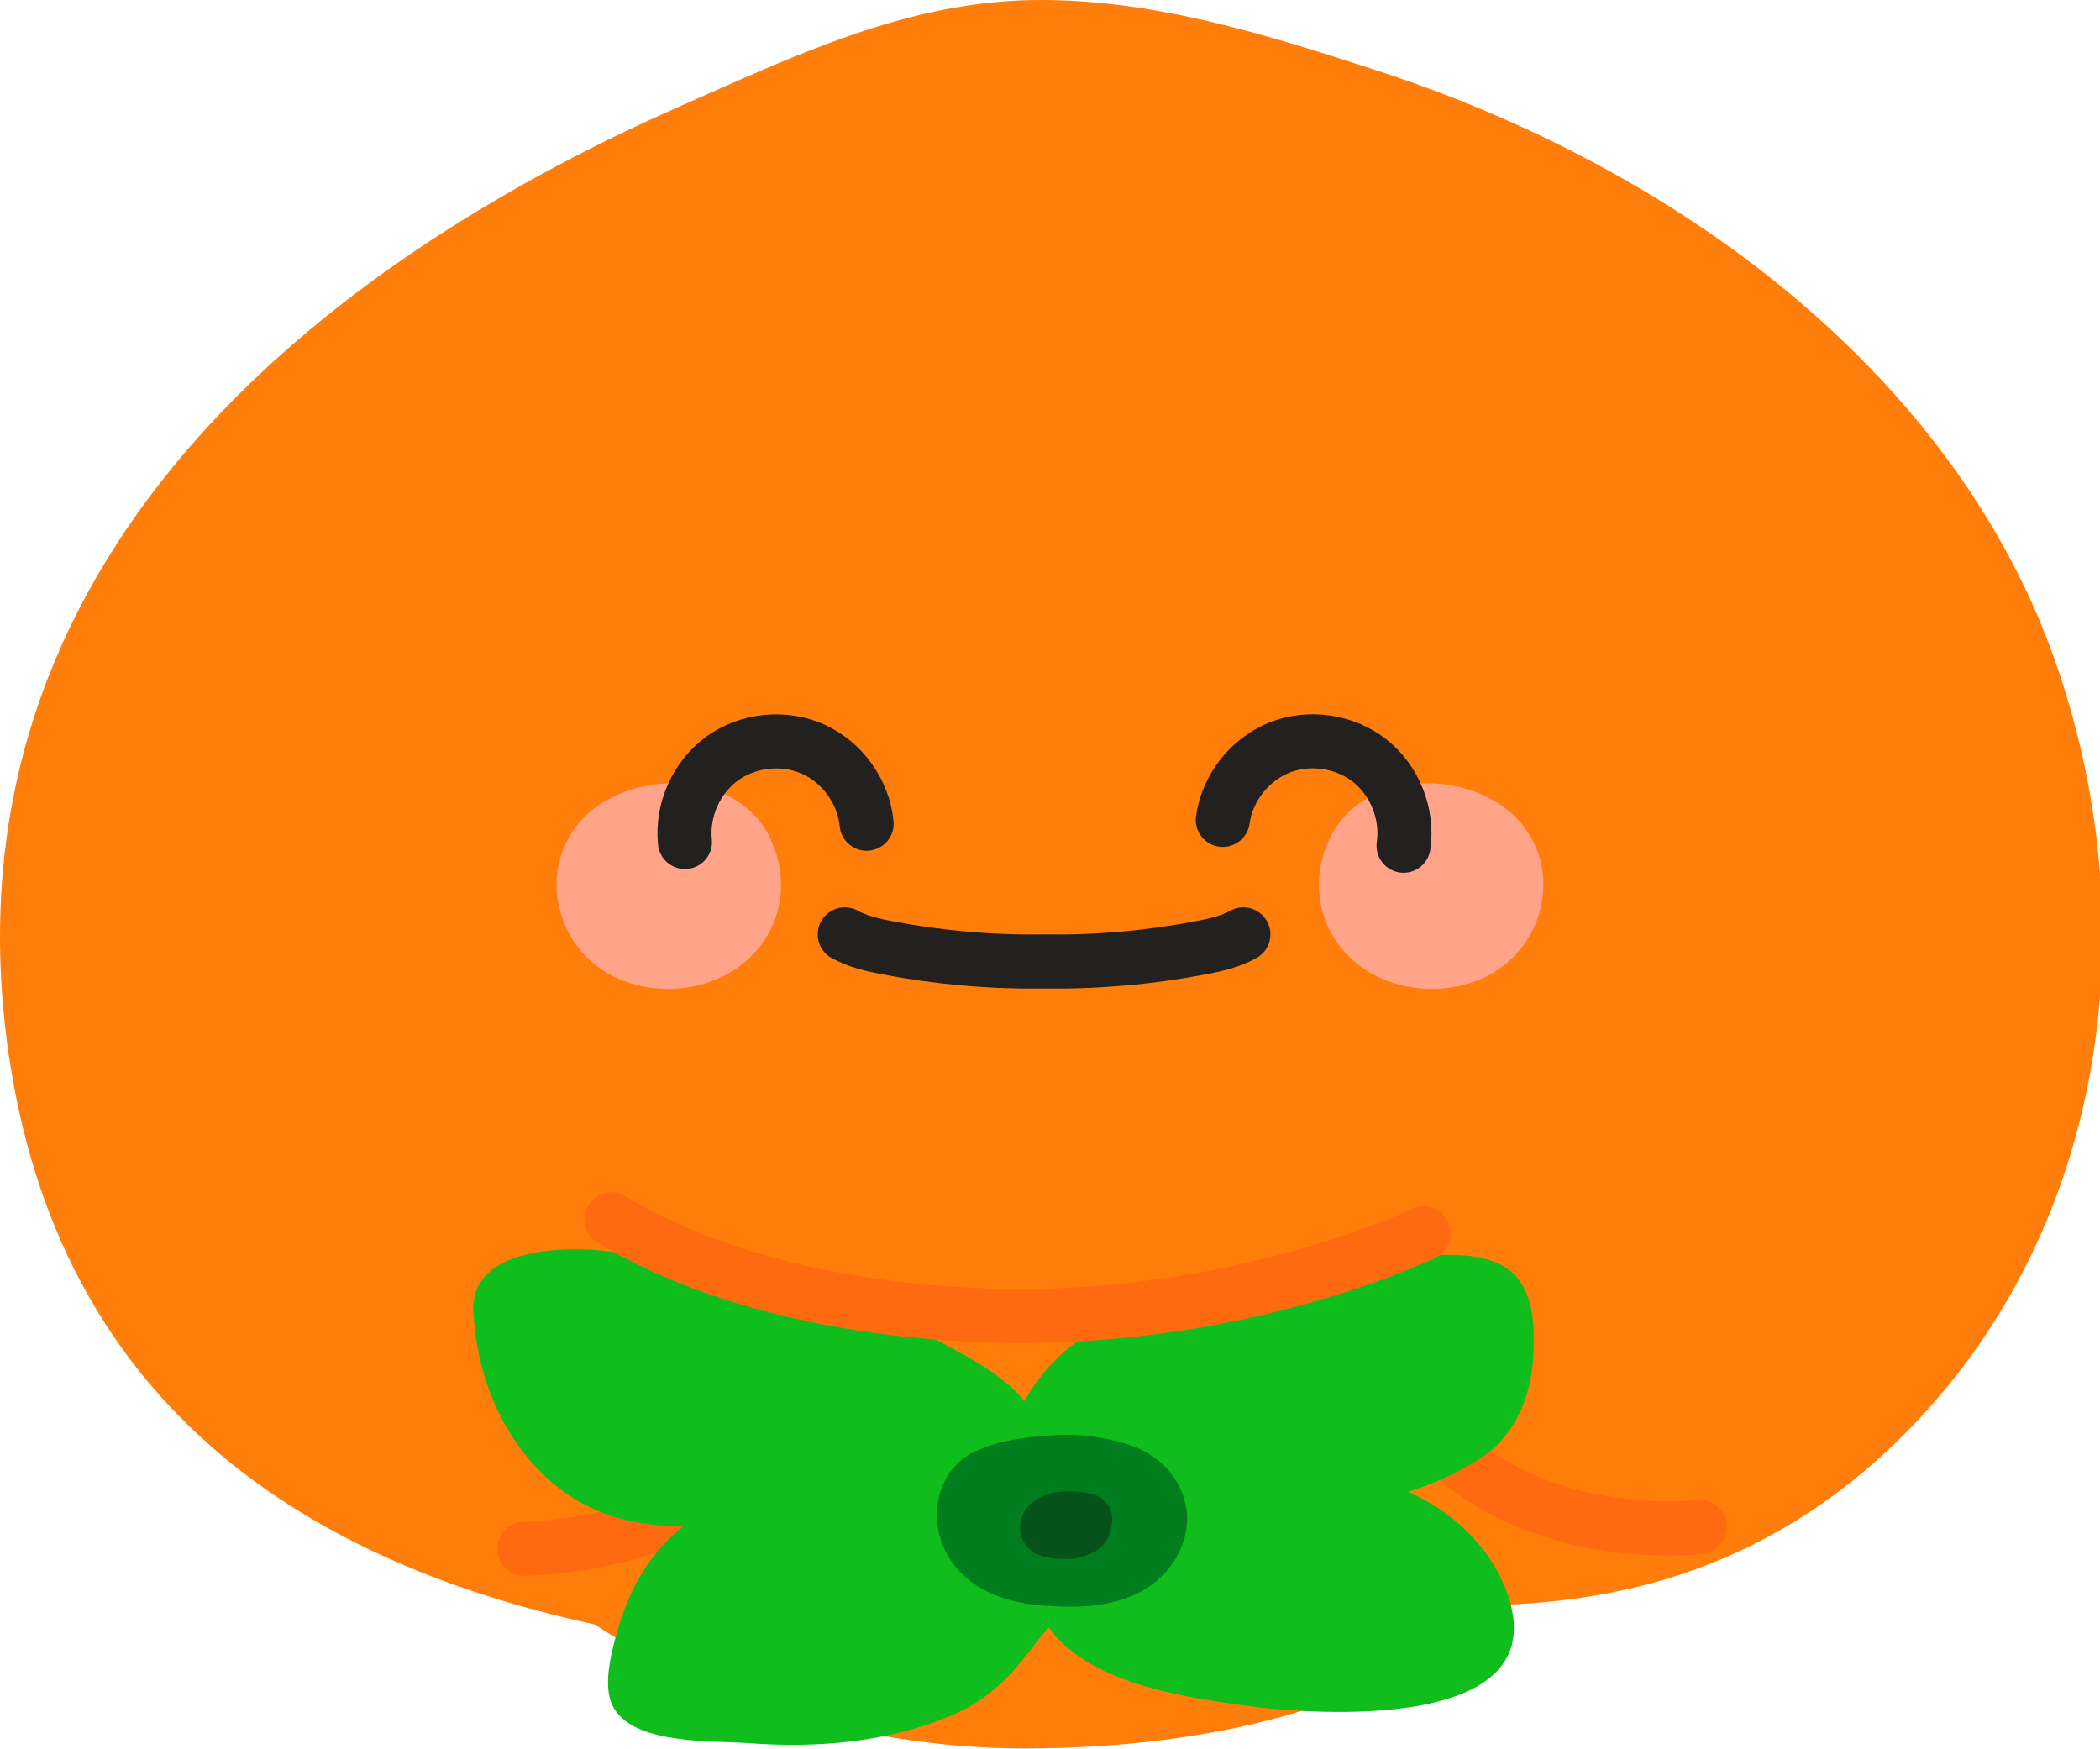 <svg width="233" height="194" xmlns="http://www.w3.org/2000/svg" xmlns:undefined="http://www.inkscape.org/namespaces/inkscape" version="1.1">
 <defs>
  <clipPath id="clip_0">
   <path id="svg_1" d="m-62.868,-84.67l360,0l0,360l-360,0l0,-360z"/>
  </clipPath>
  <clipPath id="clip_1">
   <path id="svg_2" d="m22.836,76.739l35.921,0l0,-38.348l-35.921,0l0,38.348z"/>
  </clipPath>
  <clipPath id="clip_2">
   <path id="svg_3" d="m18.635,88.036l7.202,0l0,-7.202l-7.202,0l0,7.202z"/>
  </clipPath>
  <clipPath id="clip_3">
   <path id="svg_4" d="m82.055,185.49l26.772,0l0,-14.523l-26.772,0l0,14.523z"/>
  </clipPath>
  <clipPath id="clip_4">
   <path id="svg_5" d="m126.853,166.494l29.795,0l0,-16.088l-29.795,0l0,16.088z"/>
  </clipPath>
  <clipPath id="clip_5">
   <path id="svg_6" d="m126.056,183.901l27.259,0l0,-12.762l-27.259,0l0,12.762z"/>
  </clipPath>
  <clipPath id="clip_6">
   <path id="svg_7" d="m65.611,167.52l46.51,0l0,-15.833l-46.51,0l0,15.833z"/>
  </clipPath>
 </defs>
 <g>
  <title>Layer 1</title>
  <g id="svg_8">
   <g id="svg_9"  >
    <g id="svg_10" clip-path="url(#clip_0)">
     <path id="svg_11" fill="#ff7d0a" d="m0.973,117.015c5.501,37.564 31.154,55.888 65.052,63.219c0,0 19.241,13.744 47.644,13.744c19.806,0 39.518,-4.307 52.796,-15.9c10.092,-0.472 28.672,-2.214 45.626,-19.774c21.784,-22.561 26.198,-56.091 15.817,-85.295c-7.71,-21.692 -24.404,-38.864 -43.745,-50.764c-9.833,-6.05 -20.433,-10.855 -31.406,-14.428c-12.389,-4.034 -25.167,-8.041 -38.341,-7.807c-13.973,0.248 -26.448,6.252 -38.985,11.786c-43.187,19.064 -82.135,52.716 -74.458,105.219"/>
     <path id="svg_12" fill="#ff6a11" d="m185.013,172.579c-6.671,0 -20.31,-1.489 -29.434,-12.569c-1.053,-1.28 -0.871,-3.17 0.409,-4.223c1.278,-1.054 3.171,-0.869 4.222,0.408c10.137,12.31 27.815,10.255 27.993,10.233c1.64,-0.205 3.144,0.961 3.349,2.604c0.206,1.644 -0.96,3.144 -2.604,3.349c-0.217,0.027 -1.678,0.198 -3.935,0.198"/>
     <path id="svg_13" fill="#ff6a11" d="m58.181,174.828c-1.657,0 -3,-1.343 -3,-3c0,-1.656 1.341,-2.998 2.997,-3c0.276,-0.002 18.56,-0.233 28.77,-12.633c1.053,-1.278 2.944,-1.463 4.223,-0.409c1.279,1.054 1.462,2.944 0.409,4.224c-12.063,14.65 -32.533,14.818 -33.399,14.818"/>
     <g id="svg_14" opacity="0.4">
      <g id="svg_15" clip-path="url(#clip_1)">
       <path id="svg_16" fill="#ff7d0a" d="m25.835,76.739c-0.389,0 -0.784,-0.076 -1.165,-0.237c-1.526,-0.644 -2.242,-2.404 -1.598,-3.93c5.898,-13.977 17.293,-26.304 31.263,-33.821c1.458,-0.786 3.279,-0.24 4.063,1.22c0.786,1.459 0.239,3.278 -1.22,4.063c-12.786,6.881 -23.202,18.132 -28.577,30.871c-0.484,1.145 -1.596,1.834 -2.766,1.834"/>
      </g>
     </g>
     <g id="svg_17" opacity="0.4">
      <g id="svg_18" clip-path="url(#clip_2)">
       <path id="svg_19" fill="#ff7d0a" d="m24.05,87.545c1.717,-1.002 2.297,-3.207 1.295,-4.924c-1.002,-1.717 -3.207,-2.297 -4.924,-1.295c-1.718,1.002 -2.297,3.206 -1.295,4.924c1.002,1.717 3.206,2.297 4.924,1.295"/>
      </g>
     </g>
     <path id="svg_20" fill="#0fbd1d" d="m56.019,158.033c0.55,0.983 1.165,1.929 1.845,2.829c4.565,6.042 10.623,8.535 17.952,8.448c-3.384,2.677 -5.703,6.416 -6.972,10.511c-0.765,2.466 -2.086,6.816 -0.922,9.327c2.072,4.474 11.04,3.941 15.103,4.246c7.681,0.579 15.666,-0.086 22.791,-3.191c5.764,-2.512 7.964,-6.745 10.523,-9.648c4.5,6.163 14.576,7.619 20.998,8.568c8.63,1.272 36.377,3.203 29.577,-13.18c-1.968,-4.739 -6.038,-8.416 -10.699,-10.431c2.554,-0.777 5.306,-1.955 8.077,-3.756c3.795,-2.471 5.531,-6.679 5.81,-11.07c0.263,-4.137 0.064,-9.216 -4.542,-10.778c-4.597,-1.558 -10.162,-0.108 -14.804,0.606c-6.314,0.972 -12.612,2.052 -18.887,3.255c-7.617,1.462 -14.352,4.783 -18.222,11.693c-2.018,-2.661 -5.909,-4.734 -8.836,-6.325c-3.623,-1.97 -7.508,-3.413 -11.419,-4.693c-8.366,-2.737 -17.078,-4.417 -25.789,-5.602c-4.63,-0.631 -15.367,-0.527 -15.075,6.546c0.183,4.409 1.341,8.805 3.491,12.645"/>
     <g id="svg_21" opacity="0.4">
      <g id="svg_22" clip-path="url(#clip_3)">
       <path id="svg_23" fill="#0fbd1d" d="m84.553,185.49c-1.117,0 -2.134,-0.754 -2.421,-1.887c-0.34,-1.338 0.47,-2.698 1.809,-3.037c5.541,-1.405 10.953,-3.395 16.086,-5.917c1.539,-0.756 3.283,-1.668 4.508,-2.927c0.964,-0.988 2.545,-1.01 3.536,-0.046c0.989,0.962 1.01,2.545 0.047,3.535c-1.781,1.829 -3.972,2.986 -5.886,3.926c-5.445,2.674 -11.185,4.786 -17.063,6.275c-0.206,0.053 -0.412,0.078 -0.616,0.078"/>
      </g>
     </g>
     <g id="svg_24" opacity="0.4">
      <g id="svg_25" clip-path="url(#clip_4)">
       <path id="svg_26" fill="#0fbd1d" d="m129.35,166.494c-1.188,0 -2.242,-0.851 -2.458,-2.062c-0.242,-1.358 0.663,-2.657 2.022,-2.899c8.614,-1.536 16.806,-5.2 23.692,-10.596c1.088,-0.851 2.659,-0.659 3.51,0.426c0.851,1.087 0.661,2.658 -0.426,3.51c-7.528,5.898 -16.483,9.903 -25.899,11.582c-0.148,0.026 -0.295,0.039 -0.441,0.039"/>
      </g>
     </g>
     <g id="svg_27" opacity="0.4">
      <g id="svg_28" clip-path="url(#clip_5)">
       <path id="svg_29" fill="#0fbd1d" d="m150.817,183.901c-0.127,0 -0.255,-0.01 -0.385,-0.029c-8.162,-1.261 -15.938,-3.973 -23.113,-8.061c-1.2,-0.683 -1.618,-2.21 -0.935,-3.409c0.683,-1.201 2.209,-1.619 3.41,-0.935c6.643,3.785 13.844,6.296 21.402,7.463c1.364,0.211 2.3,1.488 2.089,2.853c-0.191,1.235 -1.256,2.118 -2.468,2.118"/>
      </g>
     </g>
     <g id="svg_30" opacity="0.4">
      <g id="svg_31" clip-path="url(#clip_6)">
       <path id="svg_32" fill="#0fbd1d" d="m106.524,167.521c-16.619,0 -29.696,-3.717 -39.907,-11.328c-1.107,-0.825 -1.336,-2.392 -0.51,-3.499c0.824,-1.107 2.39,-1.335 3.498,-0.511c9.915,7.391 22.978,10.762 39.948,10.296c1.375,-0.063 2.529,1.051 2.567,2.431c0.038,1.381 -1.051,2.53 -2.43,2.567c-1.069,0.029 -2.126,0.044 -3.166,0.044"/>
      </g>
     </g>
     <path id="svg_33" fill="#007d1c" d="m105.213,172.657c2.377,4.029 7.126,5.413 11.601,5.53c5.269,0.377 11.14,-0.6 13.87,-5.704c2.609,-4.875 -0.021,-10.249 -5.007,-12.038c-2.801,-1.005 -5.829,-1.402 -8.797,-1.218c-2.891,0.179 -6.056,0.55 -8.701,1.81c-4.15,1.977 -5.263,7.097 -3.283,11.038c0.1,0.2 0.206,0.395 0.317,0.582"/>
     <path id="svg_34" fill="#05531a" d="m113.292,170.354c0.216,0.779 0.725,1.489 1.432,1.897c0.513,0.296 1.079,0.468 1.658,0.569c1.217,0.21 2.436,0.225 3.641,-0.094c1.354,-0.36 2.7,-1.22 3.11,-2.64c0.028,-0.096 0.036,-0.193 0.056,-0.291c0.063,-0.155 0.112,-0.318 0.145,-0.487c0.193,-0.97 0.019,-1.894 -0.64,-2.652c-0.408,-0.47 -1.035,-0.814 -1.641,-0.948c-0.949,-0.208 -2.009,-0.305 -2.981,-0.251c-1.315,0.073 -2.513,0.412 -3.553,1.246c-1.053,0.844 -1.591,2.338 -1.227,3.651"/>
     <path id="svg_35" fill="#ff6a11" d="m113.16,149.005c-0.123,0 -0.241,-0.001 -0.364,-0.001c-8.512,-0.025 -30.088,-1.164 -46.533,-11.167c-1.416,-0.861 -1.865,-2.707 -1.004,-4.122c0.861,-1.415 2.707,-1.865 4.122,-1.005c15.156,9.22 35.424,10.271 43.434,10.294c0.112,0 0.224,0.001 0.336,0.001c24.869,0 43.327,-8.776 43.51,-8.865c1.493,-0.72 3.285,-0.097 4.007,1.393c0.722,1.491 0.1,3.284 -1.389,4.006c-0.8,0.388 -19.817,9.466 -46.119,9.466"/>
     <path id="svg_36" fill="#ffa489" d="m79.813,87.848c-4.055,-1.62 -9.125,-1.141 -12.819,1.121c-8.39,5.139 -6.219,17.355 3.021,20.135c1.885,0.568 3.885,0.744 5.84,0.506c8.301,-1.007 13.143,-8.882 9.667,-16.462c-1.182,-2.579 -3.26,-4.322 -5.709,-5.3"/>
     <path id="svg_37" fill="#ffa489" d="m147.471,93.148c-3.476,7.581 1.367,15.456 9.668,16.462c1.955,0.238 3.954,0.062 5.84,-0.505c9.239,-2.781 11.411,-14.997 3.021,-20.136c-3.694,-2.262 -8.764,-2.741 -12.819,-1.121c-2.449,0.978 -4.527,2.721 -5.71,5.3"/>
     <path id="svg_38" d="m75.995,93.417c-0.372,-3.527 1.268,-7.197 4.143,-9.273c2.874,-2.077 6.873,-2.48 10.105,-1.019c3.231,1.461 5.569,4.73 5.909,8.26" stroke="#232020" fill="none" stroke-linejoin="round" stroke-linecap="round" stroke-width="6"/>
     <path id="svg_39" d="m135.671,90.96c0.486,-3.513 2.959,-6.682 6.248,-8.007c3.289,-1.326 7.268,-0.757 10.054,1.438c2.786,2.194 4.271,5.929 3.753,9.437" stroke="#232020" fill="none" stroke-linejoin="round" stroke-linecap="round" stroke-width="6"/>
     <path id="svg_40" d="m137.954,103.664c-1.457,0.805 -3.109,1.175 -4.745,1.488c-5.718,1.094 -11.547,1.6 -17.369,1.519c-5.821,0.081 -11.65,-0.425 -17.368,-1.519c-1.636,-0.313 -3.288,-0.683 -4.746,-1.488" stroke="#232020" fill="none" stroke-linejoin="round" stroke-linecap="round" stroke-width="6"/>
    </g>
   </g>
  </g>
 </g>
</svg>
